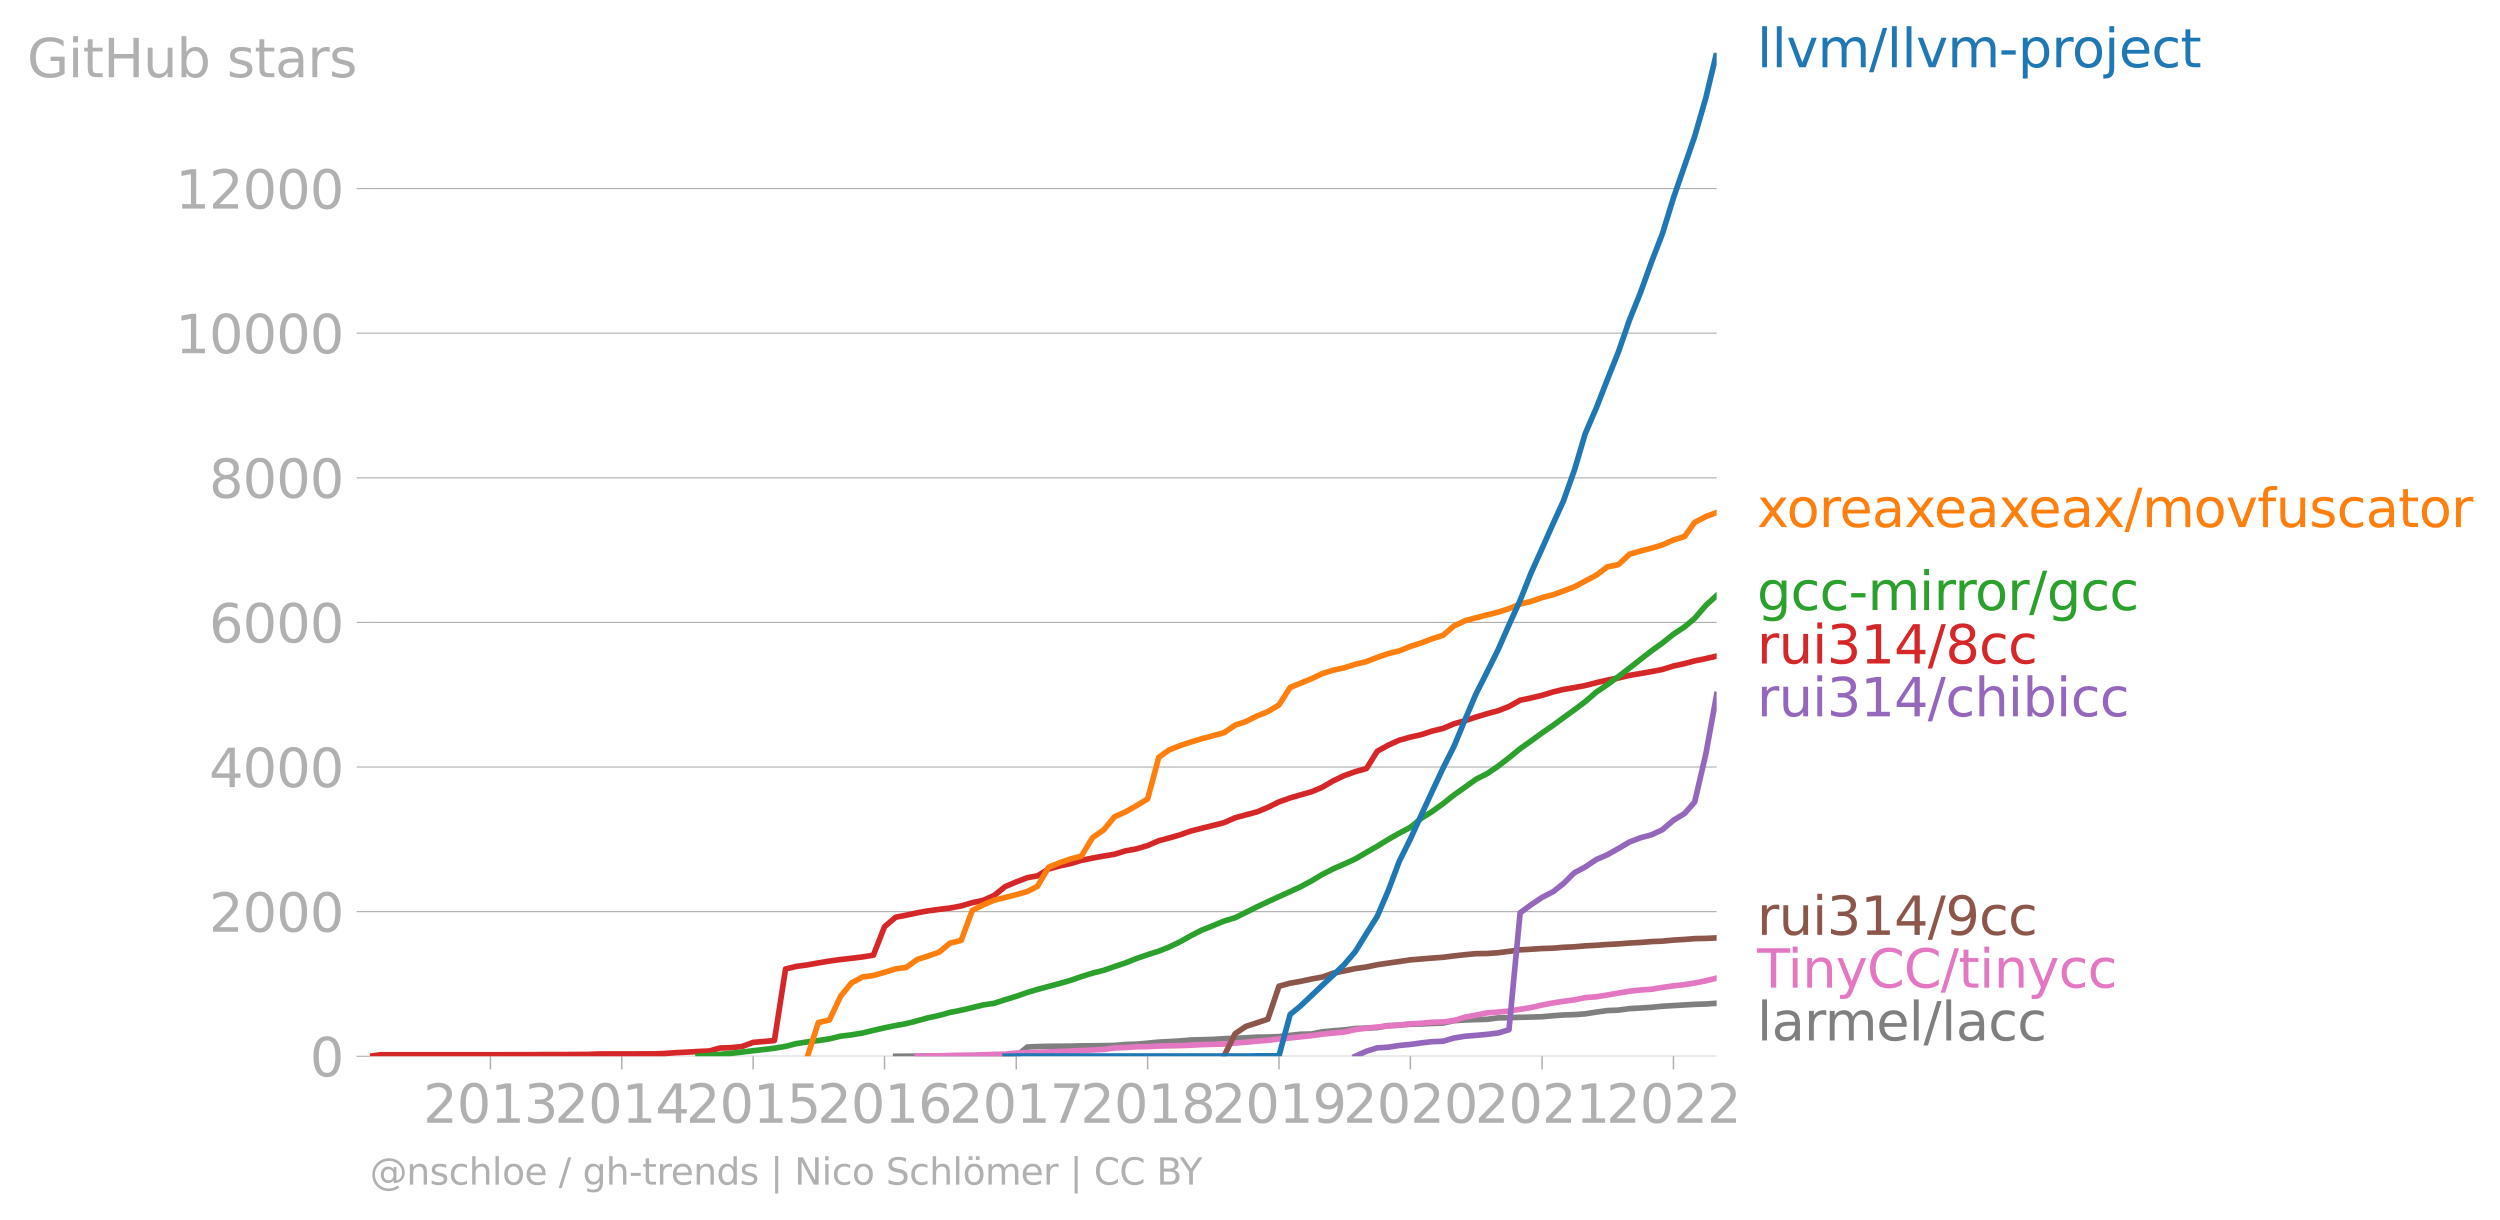 <?xml version="1.0" encoding="utf-8" standalone="no"?>
<!DOCTYPE svg PUBLIC "-//W3C//DTD SVG 1.1//EN"
  "http://www.w3.org/Graphics/SVG/1.1/DTD/svg11.dtd">
<svg xmlns:xlink="http://www.w3.org/1999/xlink" width="662.914pt" height="323.614pt" viewBox="0 0 662.914 323.614" xmlns="http://www.w3.org/2000/svg" version="1.1">
 <defs>
  <style type="text/css">*{stroke-linejoin: round; stroke-linecap: butt}</style>
 </defs>
 <g id="figure_1">
  <g id="patch_1">
   <path d="M 0 323.614 
L 662.914 323.614 
L 662.914 0 
L 0 0 
L 0 323.614 
z
" style="fill: none"/>
  </g>
  <g id="axes_1">
   <g id="patch_2">
    <path d="M 98.073 280.087 
L 455.193 280.087 
L 455.193 13.975 
L 98.073 13.975 
L 98.073 280.087 
z
" style="fill: none"/>
   </g>
   <g id="matplotlib.axis_1">
    <g id="xtick_1">
     <g id="line2d_1">
      <defs>
       <path id="m84d1a94ac9" d="M 0 0 
L 0 3.5 
" style="stroke: #b0b0b0; stroke-width: 0.4"/>
      </defs>
      <g>
       <use xlink:href="#m84d1a94ac9" x="130.044" y="280.087" style="fill: #b0b0b0; stroke: #b0b0b0; stroke-width: 0.4"/>
      </g>
     </g>
     <g id="text_1">
      <!-- 2013 -->
      <g style="fill: #b0b0b0" transform="translate(112.229 297.724)scale(0.14 -0.14)">
       <defs>
        <path id="DejaVuSans-32" d="M 1228 531 
L 3431 531 
L 3431 0 
L 469 0 
L 469 531 
Q 828 903 1448 1529 
Q 2069 2156 2228 2338 
Q 2531 2678 2651 2914 
Q 2772 3150 2772 3378 
Q 2772 3750 2511 3984 
Q 2250 4219 1831 4219 
Q 1534 4219 1204 4116 
Q 875 4013 500 3803 
L 500 4441 
Q 881 4594 1212 4672 
Q 1544 4750 1819 4750 
Q 2544 4750 2975 4387 
Q 3406 4025 3406 3419 
Q 3406 3131 3298 2873 
Q 3191 2616 2906 2266 
Q 2828 2175 2409 1742 
Q 1991 1309 1228 531 
z
" transform="scale(0.016)"/>
        <path id="DejaVuSans-30" d="M 2034 4250 
Q 1547 4250 1301 3770 
Q 1056 3291 1056 2328 
Q 1056 1369 1301 889 
Q 1547 409 2034 409 
Q 2525 409 2770 889 
Q 3016 1369 3016 2328 
Q 3016 3291 2770 3770 
Q 2525 4250 2034 4250 
z
M 2034 4750 
Q 2819 4750 3233 4129 
Q 3647 3509 3647 2328 
Q 3647 1150 3233 529 
Q 2819 -91 2034 -91 
Q 1250 -91 836 529 
Q 422 1150 422 2328 
Q 422 3509 836 4129 
Q 1250 4750 2034 4750 
z
" transform="scale(0.016)"/>
        <path id="DejaVuSans-31" d="M 794 531 
L 1825 531 
L 1825 4091 
L 703 3866 
L 703 4441 
L 1819 4666 
L 2450 4666 
L 2450 531 
L 3481 531 
L 3481 0 
L 794 0 
L 794 531 
z
" transform="scale(0.016)"/>
        <path id="DejaVuSans-33" d="M 2597 2516 
Q 3050 2419 3304 2112 
Q 3559 1806 3559 1356 
Q 3559 666 3084 287 
Q 2609 -91 1734 -91 
Q 1441 -91 1130 -33 
Q 819 25 488 141 
L 488 750 
Q 750 597 1062 519 
Q 1375 441 1716 441 
Q 2309 441 2620 675 
Q 2931 909 2931 1356 
Q 2931 1769 2642 2001 
Q 2353 2234 1838 2234 
L 1294 2234 
L 1294 2753 
L 1863 2753 
Q 2328 2753 2575 2939 
Q 2822 3125 2822 3475 
Q 2822 3834 2567 4026 
Q 2313 4219 1838 4219 
Q 1578 4219 1281 4162 
Q 984 4106 628 3988 
L 628 4550 
Q 988 4650 1302 4700 
Q 1616 4750 1894 4750 
Q 2613 4750 3031 4423 
Q 3450 4097 3450 3541 
Q 3450 3153 3228 2886 
Q 3006 2619 2597 2516 
z
" transform="scale(0.016)"/>
       </defs>
       <use xlink:href="#DejaVuSans-32"/>
       <use xlink:href="#DejaVuSans-30" x="63.623"/>
       <use xlink:href="#DejaVuSans-31" x="127.246"/>
       <use xlink:href="#DejaVuSans-33" x="190.869"/>
      </g>
     </g>
    </g>
    <g id="xtick_2">
     <g id="line2d_2">
      <g>
       <use xlink:href="#m84d1a94ac9" x="164.878" y="280.087" style="fill: #b0b0b0; stroke: #b0b0b0; stroke-width: 0.4"/>
      </g>
     </g>
     <g id="text_2">
      <!-- 2014 -->
      <g style="fill: #b0b0b0" transform="translate(147.063 297.724)scale(0.14 -0.14)">
       <defs>
        <path id="DejaVuSans-34" d="M 2419 4116 
L 825 1625 
L 2419 1625 
L 2419 4116 
z
M 2253 4666 
L 3047 4666 
L 3047 1625 
L 3713 1625 
L 3713 1100 
L 3047 1100 
L 3047 0 
L 2419 0 
L 2419 1100 
L 313 1100 
L 313 1709 
L 2253 4666 
z
" transform="scale(0.016)"/>
       </defs>
       <use xlink:href="#DejaVuSans-32"/>
       <use xlink:href="#DejaVuSans-30" x="63.623"/>
       <use xlink:href="#DejaVuSans-31" x="127.246"/>
       <use xlink:href="#DejaVuSans-34" x="190.869"/>
      </g>
     </g>
    </g>
    <g id="xtick_3">
     <g id="line2d_3">
      <g>
       <use xlink:href="#m84d1a94ac9" x="199.712" y="280.087" style="fill: #b0b0b0; stroke: #b0b0b0; stroke-width: 0.4"/>
      </g>
     </g>
     <g id="text_3">
      <!-- 2015 -->
      <g style="fill: #b0b0b0" transform="translate(181.897 297.724)scale(0.14 -0.14)">
       <defs>
        <path id="DejaVuSans-35" d="M 691 4666 
L 3169 4666 
L 3169 4134 
L 1269 4134 
L 1269 2991 
Q 1406 3038 1543 3061 
Q 1681 3084 1819 3084 
Q 2600 3084 3056 2656 
Q 3513 2228 3513 1497 
Q 3513 744 3044 326 
Q 2575 -91 1722 -91 
Q 1428 -91 1123 -41 
Q 819 9 494 109 
L 494 744 
Q 775 591 1075 516 
Q 1375 441 1709 441 
Q 2250 441 2565 725 
Q 2881 1009 2881 1497 
Q 2881 1984 2565 2268 
Q 2250 2553 1709 2553 
Q 1456 2553 1204 2497 
Q 953 2441 691 2322 
L 691 4666 
z
" transform="scale(0.016)"/>
       </defs>
       <use xlink:href="#DejaVuSans-32"/>
       <use xlink:href="#DejaVuSans-30" x="63.623"/>
       <use xlink:href="#DejaVuSans-31" x="127.246"/>
       <use xlink:href="#DejaVuSans-35" x="190.869"/>
      </g>
     </g>
    </g>
    <g id="xtick_4">
     <g id="line2d_4">
      <g>
       <use xlink:href="#m84d1a94ac9" x="234.546" y="280.087" style="fill: #b0b0b0; stroke: #b0b0b0; stroke-width: 0.4"/>
      </g>
     </g>
     <g id="text_4">
      <!-- 2016 -->
      <g style="fill: #b0b0b0" transform="translate(216.731 297.724)scale(0.14 -0.14)">
       <defs>
        <path id="DejaVuSans-36" d="M 2113 2584 
Q 1688 2584 1439 2293 
Q 1191 2003 1191 1497 
Q 1191 994 1439 701 
Q 1688 409 2113 409 
Q 2538 409 2786 701 
Q 3034 994 3034 1497 
Q 3034 2003 2786 2293 
Q 2538 2584 2113 2584 
z
M 3366 4563 
L 3366 3988 
Q 3128 4100 2886 4159 
Q 2644 4219 2406 4219 
Q 1781 4219 1451 3797 
Q 1122 3375 1075 2522 
Q 1259 2794 1537 2939 
Q 1816 3084 2150 3084 
Q 2853 3084 3261 2657 
Q 3669 2231 3669 1497 
Q 3669 778 3244 343 
Q 2819 -91 2113 -91 
Q 1303 -91 875 529 
Q 447 1150 447 2328 
Q 447 3434 972 4092 
Q 1497 4750 2381 4750 
Q 2619 4750 2861 4703 
Q 3103 4656 3366 4563 
z
" transform="scale(0.016)"/>
       </defs>
       <use xlink:href="#DejaVuSans-32"/>
       <use xlink:href="#DejaVuSans-30" x="63.623"/>
       <use xlink:href="#DejaVuSans-31" x="127.246"/>
       <use xlink:href="#DejaVuSans-36" x="190.869"/>
      </g>
     </g>
    </g>
    <g id="xtick_5">
     <g id="line2d_5">
      <g>
       <use xlink:href="#m84d1a94ac9" x="269.475" y="280.087" style="fill: #b0b0b0; stroke: #b0b0b0; stroke-width: 0.4"/>
      </g>
     </g>
     <g id="text_5">
      <!-- 2017 -->
      <g style="fill: #b0b0b0" transform="translate(251.66 297.724)scale(0.14 -0.14)">
       <defs>
        <path id="DejaVuSans-37" d="M 525 4666 
L 3525 4666 
L 3525 4397 
L 1831 0 
L 1172 0 
L 2766 4134 
L 525 4134 
L 525 4666 
z
" transform="scale(0.016)"/>
       </defs>
       <use xlink:href="#DejaVuSans-32"/>
       <use xlink:href="#DejaVuSans-30" x="63.623"/>
       <use xlink:href="#DejaVuSans-31" x="127.246"/>
       <use xlink:href="#DejaVuSans-37" x="190.869"/>
      </g>
     </g>
    </g>
    <g id="xtick_6">
     <g id="line2d_6">
      <g>
       <use xlink:href="#m84d1a94ac9" x="304.309" y="280.087" style="fill: #b0b0b0; stroke: #b0b0b0; stroke-width: 0.4"/>
      </g>
     </g>
     <g id="text_6">
      <!-- 2018 -->
      <g style="fill: #b0b0b0" transform="translate(286.494 297.724)scale(0.14 -0.14)">
       <defs>
        <path id="DejaVuSans-38" d="M 2034 2216 
Q 1584 2216 1326 1975 
Q 1069 1734 1069 1313 
Q 1069 891 1326 650 
Q 1584 409 2034 409 
Q 2484 409 2743 651 
Q 3003 894 3003 1313 
Q 3003 1734 2745 1975 
Q 2488 2216 2034 2216 
z
M 1403 2484 
Q 997 2584 770 2862 
Q 544 3141 544 3541 
Q 544 4100 942 4425 
Q 1341 4750 2034 4750 
Q 2731 4750 3128 4425 
Q 3525 4100 3525 3541 
Q 3525 3141 3298 2862 
Q 3072 2584 2669 2484 
Q 3125 2378 3379 2068 
Q 3634 1759 3634 1313 
Q 3634 634 3220 271 
Q 2806 -91 2034 -91 
Q 1263 -91 848 271 
Q 434 634 434 1313 
Q 434 1759 690 2068 
Q 947 2378 1403 2484 
z
M 1172 3481 
Q 1172 3119 1398 2916 
Q 1625 2713 2034 2713 
Q 2441 2713 2670 2916 
Q 2900 3119 2900 3481 
Q 2900 3844 2670 4047 
Q 2441 4250 2034 4250 
Q 1625 4250 1398 4047 
Q 1172 3844 1172 3481 
z
" transform="scale(0.016)"/>
       </defs>
       <use xlink:href="#DejaVuSans-32"/>
       <use xlink:href="#DejaVuSans-30" x="63.623"/>
       <use xlink:href="#DejaVuSans-31" x="127.246"/>
       <use xlink:href="#DejaVuSans-38" x="190.869"/>
      </g>
     </g>
    </g>
    <g id="xtick_7">
     <g id="line2d_7">
      <g>
       <use xlink:href="#m84d1a94ac9" x="339.143" y="280.087" style="fill: #b0b0b0; stroke: #b0b0b0; stroke-width: 0.4"/>
      </g>
     </g>
     <g id="text_7">
      <!-- 2019 -->
      <g style="fill: #b0b0b0" transform="translate(321.328 297.724)scale(0.14 -0.14)">
       <defs>
        <path id="DejaVuSans-39" d="M 703 97 
L 703 672 
Q 941 559 1184 500 
Q 1428 441 1663 441 
Q 2288 441 2617 861 
Q 2947 1281 2994 2138 
Q 2813 1869 2534 1725 
Q 2256 1581 1919 1581 
Q 1219 1581 811 2004 
Q 403 2428 403 3163 
Q 403 3881 828 4315 
Q 1253 4750 1959 4750 
Q 2769 4750 3195 4129 
Q 3622 3509 3622 2328 
Q 3622 1225 3098 567 
Q 2575 -91 1691 -91 
Q 1453 -91 1209 -44 
Q 966 3 703 97 
z
M 1959 2075 
Q 2384 2075 2632 2365 
Q 2881 2656 2881 3163 
Q 2881 3666 2632 3958 
Q 2384 4250 1959 4250 
Q 1534 4250 1286 3958 
Q 1038 3666 1038 3163 
Q 1038 2656 1286 2365 
Q 1534 2075 1959 2075 
z
" transform="scale(0.016)"/>
       </defs>
       <use xlink:href="#DejaVuSans-32"/>
       <use xlink:href="#DejaVuSans-30" x="63.623"/>
       <use xlink:href="#DejaVuSans-31" x="127.246"/>
       <use xlink:href="#DejaVuSans-39" x="190.869"/>
      </g>
     </g>
    </g>
    <g id="xtick_8">
     <g id="line2d_8">
      <g>
       <use xlink:href="#m84d1a94ac9" x="373.977" y="280.087" style="fill: #b0b0b0; stroke: #b0b0b0; stroke-width: 0.4"/>
      </g>
     </g>
     <g id="text_8">
      <!-- 2020 -->
      <g style="fill: #b0b0b0" transform="translate(356.162 297.724)scale(0.14 -0.14)">
       <use xlink:href="#DejaVuSans-32"/>
       <use xlink:href="#DejaVuSans-30" x="63.623"/>
       <use xlink:href="#DejaVuSans-32" x="127.246"/>
       <use xlink:href="#DejaVuSans-30" x="190.869"/>
      </g>
     </g>
    </g>
    <g id="xtick_9">
     <g id="line2d_9">
      <g>
       <use xlink:href="#m84d1a94ac9" x="408.907" y="280.087" style="fill: #b0b0b0; stroke: #b0b0b0; stroke-width: 0.4"/>
      </g>
     </g>
     <g id="text_9">
      <!-- 2021 -->
      <g style="fill: #b0b0b0" transform="translate(391.092 297.724)scale(0.14 -0.14)">
       <use xlink:href="#DejaVuSans-32"/>
       <use xlink:href="#DejaVuSans-30" x="63.623"/>
       <use xlink:href="#DejaVuSans-32" x="127.246"/>
       <use xlink:href="#DejaVuSans-31" x="190.869"/>
      </g>
     </g>
    </g>
    <g id="xtick_10">
     <g id="line2d_10">
      <g>
       <use xlink:href="#m84d1a94ac9" x="443.741" y="280.087" style="fill: #b0b0b0; stroke: #b0b0b0; stroke-width: 0.4"/>
      </g>
     </g>
     <g id="text_10">
      <!-- 2022 -->
      <g style="fill: #b0b0b0" transform="translate(425.926 297.724)scale(0.14 -0.14)">
       <use xlink:href="#DejaVuSans-32"/>
       <use xlink:href="#DejaVuSans-30" x="63.623"/>
       <use xlink:href="#DejaVuSans-32" x="127.246"/>
       <use xlink:href="#DejaVuSans-32" x="190.869"/>
      </g>
     </g>
    </g>
   </g>
   <g id="matplotlib.axis_2">
    <g id="ytick_1">
     <g id="line2d_11">
      <path d="M 98.073 280.087 
L 455.193 280.087 
" clip-path="url(#p133d49c4cf)" style="fill: none; stroke: #b0b0b0; stroke-width: 0.3; stroke-linecap: square"/>
     </g>
     <g id="line2d_12">
      <defs>
       <path id="m789a8e8d31" d="M 0 0 
L -3.5 0 
" style="stroke: #b0b0b0; stroke-width: 0.3"/>
      </defs>
      <g>
       <use xlink:href="#m789a8e8d31" x="98.073" y="280.087" style="fill: #b0b0b0; stroke: #b0b0b0; stroke-width: 0.3"/>
      </g>
     </g>
     <g id="text_11">
      <!-- 0 -->
      <g style="fill: #b0b0b0" transform="translate(82.166 285.406)scale(0.14 -0.14)">
       <use xlink:href="#DejaVuSans-30"/>
      </g>
     </g>
    </g>
    <g id="ytick_2">
     <g id="line2d_13">
      <path d="M 98.073 241.739 
L 455.193 241.739 
" clip-path="url(#p133d49c4cf)" style="fill: none; stroke: #b0b0b0; stroke-width: 0.3; stroke-linecap: square"/>
     </g>
     <g id="line2d_14">
      <g>
       <use xlink:href="#m789a8e8d31" x="98.073" y="241.739" style="fill: #b0b0b0; stroke: #b0b0b0; stroke-width: 0.3"/>
      </g>
     </g>
     <g id="text_12">
      <!-- 2000 -->
      <g style="fill: #b0b0b0" transform="translate(55.443 247.058)scale(0.14 -0.14)">
       <use xlink:href="#DejaVuSans-32"/>
       <use xlink:href="#DejaVuSans-30" x="63.623"/>
       <use xlink:href="#DejaVuSans-30" x="127.246"/>
       <use xlink:href="#DejaVuSans-30" x="190.869"/>
      </g>
     </g>
    </g>
    <g id="ytick_3">
     <g id="line2d_15">
      <path d="M 98.073 203.392 
L 455.193 203.392 
" clip-path="url(#p133d49c4cf)" style="fill: none; stroke: #b0b0b0; stroke-width: 0.3; stroke-linecap: square"/>
     </g>
     <g id="line2d_16">
      <g>
       <use xlink:href="#m789a8e8d31" x="98.073" y="203.392" style="fill: #b0b0b0; stroke: #b0b0b0; stroke-width: 0.3"/>
      </g>
     </g>
     <g id="text_13">
      <!-- 4000 -->
      <g style="fill: #b0b0b0" transform="translate(55.443 208.711)scale(0.14 -0.14)">
       <use xlink:href="#DejaVuSans-34"/>
       <use xlink:href="#DejaVuSans-30" x="63.623"/>
       <use xlink:href="#DejaVuSans-30" x="127.246"/>
       <use xlink:href="#DejaVuSans-30" x="190.869"/>
      </g>
     </g>
    </g>
    <g id="ytick_4">
     <g id="line2d_17">
      <path d="M 98.073 165.044 
L 455.193 165.044 
" clip-path="url(#p133d49c4cf)" style="fill: none; stroke: #b0b0b0; stroke-width: 0.3; stroke-linecap: square"/>
     </g>
     <g id="line2d_18">
      <g>
       <use xlink:href="#m789a8e8d31" x="98.073" y="165.044" style="fill: #b0b0b0; stroke: #b0b0b0; stroke-width: 0.3"/>
      </g>
     </g>
     <g id="text_14">
      <!-- 6000 -->
      <g style="fill: #b0b0b0" transform="translate(55.443 170.363)scale(0.14 -0.14)">
       <use xlink:href="#DejaVuSans-36"/>
       <use xlink:href="#DejaVuSans-30" x="63.623"/>
       <use xlink:href="#DejaVuSans-30" x="127.246"/>
       <use xlink:href="#DejaVuSans-30" x="190.869"/>
      </g>
     </g>
    </g>
    <g id="ytick_5">
     <g id="line2d_19">
      <path d="M 98.073 126.697 
L 455.193 126.697 
" clip-path="url(#p133d49c4cf)" style="fill: none; stroke: #b0b0b0; stroke-width: 0.3; stroke-linecap: square"/>
     </g>
     <g id="line2d_20">
      <g>
       <use xlink:href="#m789a8e8d31" x="98.073" y="126.697" style="fill: #b0b0b0; stroke: #b0b0b0; stroke-width: 0.3"/>
      </g>
     </g>
     <g id="text_15">
      <!-- 8000 -->
      <g style="fill: #b0b0b0" transform="translate(55.443 132.016)scale(0.14 -0.14)">
       <use xlink:href="#DejaVuSans-38"/>
       <use xlink:href="#DejaVuSans-30" x="63.623"/>
       <use xlink:href="#DejaVuSans-30" x="127.246"/>
       <use xlink:href="#DejaVuSans-30" x="190.869"/>
      </g>
     </g>
    </g>
    <g id="ytick_6">
     <g id="line2d_21">
      <path d="M 98.073 88.35 
L 455.193 88.35 
" clip-path="url(#p133d49c4cf)" style="fill: none; stroke: #b0b0b0; stroke-width: 0.3; stroke-linecap: square"/>
     </g>
     <g id="line2d_22">
      <g>
       <use xlink:href="#m789a8e8d31" x="98.073" y="88.35" style="fill: #b0b0b0; stroke: #b0b0b0; stroke-width: 0.3"/>
      </g>
     </g>
     <g id="text_16">
      <!-- 10000 -->
      <g style="fill: #b0b0b0" transform="translate(46.536 93.668)scale(0.14 -0.14)">
       <use xlink:href="#DejaVuSans-31"/>
       <use xlink:href="#DejaVuSans-30" x="63.623"/>
       <use xlink:href="#DejaVuSans-30" x="127.246"/>
       <use xlink:href="#DejaVuSans-30" x="190.869"/>
       <use xlink:href="#DejaVuSans-30" x="254.492"/>
      </g>
     </g>
    </g>
    <g id="ytick_7">
     <g id="line2d_23">
      <path d="M 98.073 50.002 
L 455.193 50.002 
" clip-path="url(#p133d49c4cf)" style="fill: none; stroke: #b0b0b0; stroke-width: 0.3; stroke-linecap: square"/>
     </g>
     <g id="line2d_24">
      <g>
       <use xlink:href="#m789a8e8d31" x="98.073" y="50.002" style="fill: #b0b0b0; stroke: #b0b0b0; stroke-width: 0.3"/>
      </g>
     </g>
     <g id="text_17">
      <!-- 12000 -->
      <g style="fill: #b0b0b0" transform="translate(46.536 55.321)scale(0.14 -0.14)">
       <use xlink:href="#DejaVuSans-31"/>
       <use xlink:href="#DejaVuSans-32" x="63.623"/>
       <use xlink:href="#DejaVuSans-30" x="127.246"/>
       <use xlink:href="#DejaVuSans-30" x="190.869"/>
       <use xlink:href="#DejaVuSans-30" x="254.492"/>
      </g>
     </g>
    </g>
    <g id="text_18">
     <!-- GitHub stars -->
     <g style="fill: #b0b0b0" transform="translate(7.2 20.479)scale(0.14 -0.14)">
      <defs>
       <path id="DejaVuSans-47" d="M 3809 666 
L 3809 1919 
L 2778 1919 
L 2778 2438 
L 4434 2438 
L 4434 434 
Q 4069 175 3628 42 
Q 3188 -91 2688 -91 
Q 1594 -91 976 548 
Q 359 1188 359 2328 
Q 359 3472 976 4111 
Q 1594 4750 2688 4750 
Q 3144 4750 3555 4637 
Q 3966 4525 4313 4306 
L 4313 3634 
Q 3963 3931 3569 4081 
Q 3175 4231 2741 4231 
Q 1884 4231 1454 3753 
Q 1025 3275 1025 2328 
Q 1025 1384 1454 906 
Q 1884 428 2741 428 
Q 3075 428 3337 486 
Q 3600 544 3809 666 
z
" transform="scale(0.016)"/>
       <path id="DejaVuSans-69" d="M 603 3500 
L 1178 3500 
L 1178 0 
L 603 0 
L 603 3500 
z
M 603 4863 
L 1178 4863 
L 1178 4134 
L 603 4134 
L 603 4863 
z
" transform="scale(0.016)"/>
       <path id="DejaVuSans-74" d="M 1172 4494 
L 1172 3500 
L 2356 3500 
L 2356 3053 
L 1172 3053 
L 1172 1153 
Q 1172 725 1289 603 
Q 1406 481 1766 481 
L 2356 481 
L 2356 0 
L 1766 0 
Q 1100 0 847 248 
Q 594 497 594 1153 
L 594 3053 
L 172 3053 
L 172 3500 
L 594 3500 
L 594 4494 
L 1172 4494 
z
" transform="scale(0.016)"/>
       <path id="DejaVuSans-48" d="M 628 4666 
L 1259 4666 
L 1259 2753 
L 3553 2753 
L 3553 4666 
L 4184 4666 
L 4184 0 
L 3553 0 
L 3553 2222 
L 1259 2222 
L 1259 0 
L 628 0 
L 628 4666 
z
" transform="scale(0.016)"/>
       <path id="DejaVuSans-75" d="M 544 1381 
L 544 3500 
L 1119 3500 
L 1119 1403 
Q 1119 906 1312 657 
Q 1506 409 1894 409 
Q 2359 409 2629 706 
Q 2900 1003 2900 1516 
L 2900 3500 
L 3475 3500 
L 3475 0 
L 2900 0 
L 2900 538 
Q 2691 219 2414 64 
Q 2138 -91 1772 -91 
Q 1169 -91 856 284 
Q 544 659 544 1381 
z
M 1991 3584 
L 1991 3584 
z
" transform="scale(0.016)"/>
       <path id="DejaVuSans-62" d="M 3116 1747 
Q 3116 2381 2855 2742 
Q 2594 3103 2138 3103 
Q 1681 3103 1420 2742 
Q 1159 2381 1159 1747 
Q 1159 1113 1420 752 
Q 1681 391 2138 391 
Q 2594 391 2855 752 
Q 3116 1113 3116 1747 
z
M 1159 2969 
Q 1341 3281 1617 3432 
Q 1894 3584 2278 3584 
Q 2916 3584 3314 3078 
Q 3713 2572 3713 1747 
Q 3713 922 3314 415 
Q 2916 -91 2278 -91 
Q 1894 -91 1617 61 
Q 1341 213 1159 525 
L 1159 0 
L 581 0 
L 581 4863 
L 1159 4863 
L 1159 2969 
z
" transform="scale(0.016)"/>
       <path id="DejaVuSans-20" transform="scale(0.016)"/>
       <path id="DejaVuSans-73" d="M 2834 3397 
L 2834 2853 
Q 2591 2978 2328 3040 
Q 2066 3103 1784 3103 
Q 1356 3103 1142 2972 
Q 928 2841 928 2578 
Q 928 2378 1081 2264 
Q 1234 2150 1697 2047 
L 1894 2003 
Q 2506 1872 2764 1633 
Q 3022 1394 3022 966 
Q 3022 478 2636 193 
Q 2250 -91 1575 -91 
Q 1294 -91 989 -36 
Q 684 19 347 128 
L 347 722 
Q 666 556 975 473 
Q 1284 391 1588 391 
Q 1994 391 2212 530 
Q 2431 669 2431 922 
Q 2431 1156 2273 1281 
Q 2116 1406 1581 1522 
L 1381 1569 
Q 847 1681 609 1914 
Q 372 2147 372 2553 
Q 372 3047 722 3315 
Q 1072 3584 1716 3584 
Q 2034 3584 2315 3537 
Q 2597 3491 2834 3397 
z
" transform="scale(0.016)"/>
       <path id="DejaVuSans-61" d="M 2194 1759 
Q 1497 1759 1228 1600 
Q 959 1441 959 1056 
Q 959 750 1161 570 
Q 1363 391 1709 391 
Q 2188 391 2477 730 
Q 2766 1069 2766 1631 
L 2766 1759 
L 2194 1759 
z
M 3341 1997 
L 3341 0 
L 2766 0 
L 2766 531 
Q 2569 213 2275 61 
Q 1981 -91 1556 -91 
Q 1019 -91 701 211 
Q 384 513 384 1019 
Q 384 1609 779 1909 
Q 1175 2209 1959 2209 
L 2766 2209 
L 2766 2266 
Q 2766 2663 2505 2880 
Q 2244 3097 1772 3097 
Q 1472 3097 1187 3025 
Q 903 2953 641 2809 
L 641 3341 
Q 956 3463 1253 3523 
Q 1550 3584 1831 3584 
Q 2591 3584 2966 3190 
Q 3341 2797 3341 1997 
z
" transform="scale(0.016)"/>
       <path id="DejaVuSans-72" d="M 2631 2963 
Q 2534 3019 2420 3045 
Q 2306 3072 2169 3072 
Q 1681 3072 1420 2755 
Q 1159 2438 1159 1844 
L 1159 0 
L 581 0 
L 581 3500 
L 1159 3500 
L 1159 2956 
Q 1341 3275 1631 3429 
Q 1922 3584 2338 3584 
Q 2397 3584 2469 3576 
Q 2541 3569 2628 3553 
L 2631 2963 
z
" transform="scale(0.016)"/>
      </defs>
      <use xlink:href="#DejaVuSans-47"/>
      <use xlink:href="#DejaVuSans-69" x="77.49"/>
      <use xlink:href="#DejaVuSans-74" x="105.273"/>
      <use xlink:href="#DejaVuSans-48" x="144.482"/>
      <use xlink:href="#DejaVuSans-75" x="219.678"/>
      <use xlink:href="#DejaVuSans-62" x="283.057"/>
      <use xlink:href="#DejaVuSans-20" x="346.533"/>
      <use xlink:href="#DejaVuSans-73" x="378.32"/>
      <use xlink:href="#DejaVuSans-74" x="430.42"/>
      <use xlink:href="#DejaVuSans-61" x="469.629"/>
      <use xlink:href="#DejaVuSans-72" x="530.908"/>
      <use xlink:href="#DejaVuSans-73" x="572.021"/>
     </g>
    </g>
   </g>
   <g id="line2d_25">
    <path d="M 237.505 280.087 
L 240.272 280.068 
L 243.231 280.048 
L 246.094 280.048 
L 249.052 280.048 
L 251.915 280.029 
L 254.874 280.029 
L 257.832 280.029 
L 260.695 280.029 
L 263.654 280.029 
L 266.517 280.029 
L 269.475 280.029 
L 272.434 277.632 
L 275.106 277.517 
L 278.065 277.441 
L 280.928 277.422 
L 283.886 277.402 
L 286.749 277.326 
L 289.708 277.306 
L 292.666 277.268 
L 295.529 277.211 
L 298.488 276.961 
L 301.351 276.866 
L 304.309 276.616 
L 307.268 276.329 
L 309.94 276.194 
L 312.899 276.022 
L 315.762 275.773 
L 318.72 275.696 
L 321.583 275.619 
L 324.542 275.427 
L 327.5 275.312 
L 330.363 275.197 
L 333.322 275.006 
L 336.185 274.986 
L 339.143 274.871 
L 342.102 274.545 
L 344.774 274.239 
L 347.733 274.181 
L 350.596 273.606 
L 353.554 273.318 
L 356.417 273.107 
L 359.376 272.724 
L 362.334 272.609 
L 365.197 272.494 
L 368.156 271.938 
L 371.019 271.861 
L 373.977 271.593 
L 376.936 271.535 
L 379.704 271.382 
L 382.662 271.286 
L 385.525 270.653 
L 388.484 270.461 
L 391.347 270.366 
L 394.305 270.289 
L 397.264 269.905 
L 400.127 269.848 
L 403.085 269.752 
L 405.948 269.695 
L 408.907 269.599 
L 411.865 269.33 
L 414.538 269.138 
L 417.496 269.043 
L 420.359 268.832 
L 423.318 268.372 
L 426.181 267.969 
L 429.139 267.854 
L 432.098 267.451 
L 434.961 267.298 
L 437.919 267.106 
L 440.782 266.818 
L 443.741 266.646 
L 446.699 266.473 
L 449.372 266.32 
L 452.33 266.224 
L 455.193 266.032 
" clip-path="url(#p133d49c4cf)" style="fill: none; stroke: #7f7f7f; stroke-width: 1.5; stroke-linecap: square"/>
   </g>
   <g id="line2d_26">
    <path d="M 243.231 280.087 
L 246.094 279.991 
L 249.052 279.952 
L 251.915 279.876 
L 254.874 279.818 
L 257.832 279.78 
L 260.695 279.684 
L 263.654 279.588 
L 266.517 279.55 
L 269.475 279.224 
L 272.434 279.147 
L 275.106 279.09 
L 278.065 278.936 
L 280.928 278.802 
L 283.886 278.706 
L 286.749 278.572 
L 289.708 278.419 
L 292.666 278.284 
L 295.529 277.882 
L 298.488 277.767 
L 301.351 277.575 
L 304.309 277.537 
L 307.268 277.383 
L 309.94 277.306 
L 312.899 277.268 
L 315.762 277.153 
L 318.72 277 
L 321.583 276.923 
L 324.542 276.846 
L 327.5 276.578 
L 330.363 276.367 
L 333.322 276.079 
L 336.185 275.849 
L 339.143 275.504 
L 342.102 275.217 
L 344.774 274.948 
L 347.733 274.641 
L 350.596 274.22 
L 353.554 273.932 
L 356.417 273.683 
L 359.376 273.012 
L 362.334 272.647 
L 365.197 272.321 
L 368.156 272.053 
L 371.019 271.823 
L 373.977 271.497 
L 376.936 271.324 
L 379.704 271.075 
L 382.662 270.979 
L 385.525 270.615 
L 388.484 269.714 
L 391.347 269.177 
L 394.305 268.582 
L 397.264 268.372 
L 400.127 268.084 
L 403.085 267.624 
L 405.948 267.183 
L 408.907 266.493 
L 411.865 265.936 
L 414.538 265.515 
L 417.496 265.131 
L 420.359 264.537 
L 423.318 264.307 
L 426.181 263.847 
L 429.139 263.329 
L 432.098 262.83 
L 434.961 262.524 
L 437.919 262.313 
L 440.782 261.833 
L 443.741 261.411 
L 446.699 261.086 
L 449.372 260.664 
L 452.33 260.069 
L 455.193 259.36 
" clip-path="url(#p133d49c4cf)" style="fill: none; stroke: #e377c2; stroke-width: 1.5; stroke-linecap: square"/>
   </g>
   <g id="line2d_27">
    <path d="M 324.542 280.087 
L 327.5 274.104 
L 330.363 272.168 
L 333.322 271.209 
L 336.185 270.251 
L 339.143 261.507 
L 342.102 260.702 
L 344.774 260.242 
L 347.733 259.609 
L 350.596 259.091 
L 353.554 258.037 
L 356.417 257.462 
L 359.376 256.829 
L 362.334 256.407 
L 365.197 255.813 
L 368.156 255.372 
L 371.019 254.969 
L 373.977 254.528 
L 376.936 254.279 
L 379.704 254.049 
L 382.662 253.838 
L 385.525 253.474 
L 388.484 253.148 
L 391.347 252.879 
L 394.305 252.841 
L 397.264 252.63 
L 400.127 252.266 
L 403.085 251.863 
L 405.948 251.71 
L 408.907 251.518 
L 411.865 251.422 
L 414.538 251.192 
L 417.496 251.058 
L 420.359 250.808 
L 423.318 250.655 
L 426.181 250.444 
L 429.139 250.291 
L 432.098 250.061 
L 434.961 249.907 
L 437.919 249.677 
L 440.782 249.562 
L 443.741 249.275 
L 446.699 249.102 
L 449.372 248.891 
L 452.33 248.834 
L 455.193 248.699 
" clip-path="url(#p133d49c4cf)" style="fill: none; stroke: #8c564b; stroke-width: 1.5; stroke-linecap: square"/>
   </g>
   <g id="text_19">
    <!-- llvm/llvm-project -->
    <g style="fill: #1f77b4" transform="translate(465.907 17.838)scale(0.14 -0.14)">
     <defs>
      <path id="DejaVuSans-6c" d="M 603 4863 
L 1178 4863 
L 1178 0 
L 603 0 
L 603 4863 
z
" transform="scale(0.016)"/>
      <path id="DejaVuSans-76" d="M 191 3500 
L 800 3500 
L 1894 563 
L 2988 3500 
L 3597 3500 
L 2284 0 
L 1503 0 
L 191 3500 
z
" transform="scale(0.016)"/>
      <path id="DejaVuSans-6d" d="M 3328 2828 
Q 3544 3216 3844 3400 
Q 4144 3584 4550 3584 
Q 5097 3584 5394 3201 
Q 5691 2819 5691 2113 
L 5691 0 
L 5113 0 
L 5113 2094 
Q 5113 2597 4934 2840 
Q 4756 3084 4391 3084 
Q 3944 3084 3684 2787 
Q 3425 2491 3425 1978 
L 3425 0 
L 2847 0 
L 2847 2094 
Q 2847 2600 2669 2842 
Q 2491 3084 2119 3084 
Q 1678 3084 1418 2786 
Q 1159 2488 1159 1978 
L 1159 0 
L 581 0 
L 581 3500 
L 1159 3500 
L 1159 2956 
Q 1356 3278 1631 3431 
Q 1906 3584 2284 3584 
Q 2666 3584 2933 3390 
Q 3200 3197 3328 2828 
z
" transform="scale(0.016)"/>
      <path id="DejaVuSans-2f" d="M 1625 4666 
L 2156 4666 
L 531 -594 
L 0 -594 
L 1625 4666 
z
" transform="scale(0.016)"/>
      <path id="DejaVuSans-2d" d="M 313 2009 
L 1997 2009 
L 1997 1497 
L 313 1497 
L 313 2009 
z
" transform="scale(0.016)"/>
      <path id="DejaVuSans-70" d="M 1159 525 
L 1159 -1331 
L 581 -1331 
L 581 3500 
L 1159 3500 
L 1159 2969 
Q 1341 3281 1617 3432 
Q 1894 3584 2278 3584 
Q 2916 3584 3314 3078 
Q 3713 2572 3713 1747 
Q 3713 922 3314 415 
Q 2916 -91 2278 -91 
Q 1894 -91 1617 61 
Q 1341 213 1159 525 
z
M 3116 1747 
Q 3116 2381 2855 2742 
Q 2594 3103 2138 3103 
Q 1681 3103 1420 2742 
Q 1159 2381 1159 1747 
Q 1159 1113 1420 752 
Q 1681 391 2138 391 
Q 2594 391 2855 752 
Q 3116 1113 3116 1747 
z
" transform="scale(0.016)"/>
      <path id="DejaVuSans-6f" d="M 1959 3097 
Q 1497 3097 1228 2736 
Q 959 2375 959 1747 
Q 959 1119 1226 758 
Q 1494 397 1959 397 
Q 2419 397 2687 759 
Q 2956 1122 2956 1747 
Q 2956 2369 2687 2733 
Q 2419 3097 1959 3097 
z
M 1959 3584 
Q 2709 3584 3137 3096 
Q 3566 2609 3566 1747 
Q 3566 888 3137 398 
Q 2709 -91 1959 -91 
Q 1206 -91 779 398 
Q 353 888 353 1747 
Q 353 2609 779 3096 
Q 1206 3584 1959 3584 
z
" transform="scale(0.016)"/>
      <path id="DejaVuSans-6a" d="M 603 3500 
L 1178 3500 
L 1178 -63 
Q 1178 -731 923 -1031 
Q 669 -1331 103 -1331 
L -116 -1331 
L -116 -844 
L 38 -844 
Q 366 -844 484 -692 
Q 603 -541 603 -63 
L 603 3500 
z
M 603 4863 
L 1178 4863 
L 1178 4134 
L 603 4134 
L 603 4863 
z
" transform="scale(0.016)"/>
      <path id="DejaVuSans-65" d="M 3597 1894 
L 3597 1613 
L 953 1613 
Q 991 1019 1311 708 
Q 1631 397 2203 397 
Q 2534 397 2845 478 
Q 3156 559 3463 722 
L 3463 178 
Q 3153 47 2828 -22 
Q 2503 -91 2169 -91 
Q 1331 -91 842 396 
Q 353 884 353 1716 
Q 353 2575 817 3079 
Q 1281 3584 2069 3584 
Q 2775 3584 3186 3129 
Q 3597 2675 3597 1894 
z
M 3022 2063 
Q 3016 2534 2758 2815 
Q 2500 3097 2075 3097 
Q 1594 3097 1305 2825 
Q 1016 2553 972 2059 
L 3022 2063 
z
" transform="scale(0.016)"/>
      <path id="DejaVuSans-63" d="M 3122 3366 
L 3122 2828 
Q 2878 2963 2633 3030 
Q 2388 3097 2138 3097 
Q 1578 3097 1268 2742 
Q 959 2388 959 1747 
Q 959 1106 1268 751 
Q 1578 397 2138 397 
Q 2388 397 2633 464 
Q 2878 531 3122 666 
L 3122 134 
Q 2881 22 2623 -34 
Q 2366 -91 2075 -91 
Q 1284 -91 818 406 
Q 353 903 353 1747 
Q 353 2603 823 3093 
Q 1294 3584 2113 3584 
Q 2378 3584 2631 3529 
Q 2884 3475 3122 3366 
z
" transform="scale(0.016)"/>
     </defs>
     <use xlink:href="#DejaVuSans-6c"/>
     <use xlink:href="#DejaVuSans-6c" x="27.783"/>
     <use xlink:href="#DejaVuSans-76" x="55.566"/>
     <use xlink:href="#DejaVuSans-6d" x="114.746"/>
     <use xlink:href="#DejaVuSans-2f" x="212.158"/>
     <use xlink:href="#DejaVuSans-6c" x="245.85"/>
     <use xlink:href="#DejaVuSans-6c" x="273.633"/>
     <use xlink:href="#DejaVuSans-76" x="301.416"/>
     <use xlink:href="#DejaVuSans-6d" x="360.596"/>
     <use xlink:href="#DejaVuSans-2d" x="458.008"/>
     <use xlink:href="#DejaVuSans-70" x="494.092"/>
     <use xlink:href="#DejaVuSans-72" x="557.568"/>
     <use xlink:href="#DejaVuSans-6f" x="596.432"/>
     <use xlink:href="#DejaVuSans-6a" x="657.613"/>
     <use xlink:href="#DejaVuSans-65" x="685.396"/>
     <use xlink:href="#DejaVuSans-63" x="746.92"/>
     <use xlink:href="#DejaVuSans-74" x="801.9"/>
    </g>
   </g>
   <g id="text_20">
    <!-- xoreaxeaxeax/movfuscator -->
    <g style="fill: #ff7f0e" transform="translate(465.907 139.763)scale(0.14 -0.14)">
     <defs>
      <path id="DejaVuSans-78" d="M 3513 3500 
L 2247 1797 
L 3578 0 
L 2900 0 
L 1881 1375 
L 863 0 
L 184 0 
L 1544 1831 
L 300 3500 
L 978 3500 
L 1906 2253 
L 2834 3500 
L 3513 3500 
z
" transform="scale(0.016)"/>
      <path id="DejaVuSans-66" d="M 2375 4863 
L 2375 4384 
L 1825 4384 
Q 1516 4384 1395 4259 
Q 1275 4134 1275 3809 
L 1275 3500 
L 2222 3500 
L 2222 3053 
L 1275 3053 
L 1275 0 
L 697 0 
L 697 3053 
L 147 3053 
L 147 3500 
L 697 3500 
L 697 3744 
Q 697 4328 969 4595 
Q 1241 4863 1831 4863 
L 2375 4863 
z
" transform="scale(0.016)"/>
     </defs>
     <use xlink:href="#DejaVuSans-78"/>
     <use xlink:href="#DejaVuSans-6f" x="56.055"/>
     <use xlink:href="#DejaVuSans-72" x="117.236"/>
     <use xlink:href="#DejaVuSans-65" x="156.1"/>
     <use xlink:href="#DejaVuSans-61" x="217.623"/>
     <use xlink:href="#DejaVuSans-78" x="278.902"/>
     <use xlink:href="#DejaVuSans-65" x="334.957"/>
     <use xlink:href="#DejaVuSans-61" x="396.48"/>
     <use xlink:href="#DejaVuSans-78" x="457.76"/>
     <use xlink:href="#DejaVuSans-65" x="513.814"/>
     <use xlink:href="#DejaVuSans-61" x="575.338"/>
     <use xlink:href="#DejaVuSans-78" x="636.617"/>
     <use xlink:href="#DejaVuSans-2f" x="695.797"/>
     <use xlink:href="#DejaVuSans-6d" x="729.488"/>
     <use xlink:href="#DejaVuSans-6f" x="826.9"/>
     <use xlink:href="#DejaVuSans-76" x="888.082"/>
     <use xlink:href="#DejaVuSans-66" x="947.262"/>
     <use xlink:href="#DejaVuSans-75" x="982.467"/>
     <use xlink:href="#DejaVuSans-73" x="1045.846"/>
     <use xlink:href="#DejaVuSans-63" x="1097.945"/>
     <use xlink:href="#DejaVuSans-61" x="1152.926"/>
     <use xlink:href="#DejaVuSans-74" x="1214.205"/>
     <use xlink:href="#DejaVuSans-6f" x="1253.414"/>
     <use xlink:href="#DejaVuSans-72" x="1314.596"/>
    </g>
   </g>
   <g id="text_21">
    <!-- gcc-mirror/gcc -->
    <g style="fill: #2ca02c" transform="translate(465.907 161.775)scale(0.14 -0.14)">
     <defs>
      <path id="DejaVuSans-67" d="M 2906 1791 
Q 2906 2416 2648 2759 
Q 2391 3103 1925 3103 
Q 1463 3103 1205 2759 
Q 947 2416 947 1791 
Q 947 1169 1205 825 
Q 1463 481 1925 481 
Q 2391 481 2648 825 
Q 2906 1169 2906 1791 
z
M 3481 434 
Q 3481 -459 3084 -895 
Q 2688 -1331 1869 -1331 
Q 1566 -1331 1297 -1286 
Q 1028 -1241 775 -1147 
L 775 -588 
Q 1028 -725 1275 -790 
Q 1522 -856 1778 -856 
Q 2344 -856 2625 -561 
Q 2906 -266 2906 331 
L 2906 616 
Q 2728 306 2450 153 
Q 2172 0 1784 0 
Q 1141 0 747 490 
Q 353 981 353 1791 
Q 353 2603 747 3093 
Q 1141 3584 1784 3584 
Q 2172 3584 2450 3431 
Q 2728 3278 2906 2969 
L 2906 3500 
L 3481 3500 
L 3481 434 
z
" transform="scale(0.016)"/>
     </defs>
     <use xlink:href="#DejaVuSans-67"/>
     <use xlink:href="#DejaVuSans-63" x="63.477"/>
     <use xlink:href="#DejaVuSans-63" x="118.457"/>
     <use xlink:href="#DejaVuSans-2d" x="173.438"/>
     <use xlink:href="#DejaVuSans-6d" x="209.521"/>
     <use xlink:href="#DejaVuSans-69" x="306.934"/>
     <use xlink:href="#DejaVuSans-72" x="334.717"/>
     <use xlink:href="#DejaVuSans-72" x="374.08"/>
     <use xlink:href="#DejaVuSans-6f" x="412.943"/>
     <use xlink:href="#DejaVuSans-72" x="474.125"/>
     <use xlink:href="#DejaVuSans-2f" x="515.238"/>
     <use xlink:href="#DejaVuSans-67" x="548.93"/>
     <use xlink:href="#DejaVuSans-63" x="612.406"/>
     <use xlink:href="#DejaVuSans-63" x="667.387"/>
    </g>
   </g>
   <g id="text_22">
    <!-- rui314/8cc -->
    <g style="fill: #d62728" transform="translate(465.907 175.943)scale(0.14 -0.14)">
     <use xlink:href="#DejaVuSans-72"/>
     <use xlink:href="#DejaVuSans-75" x="41.113"/>
     <use xlink:href="#DejaVuSans-69" x="104.492"/>
     <use xlink:href="#DejaVuSans-33" x="132.275"/>
     <use xlink:href="#DejaVuSans-31" x="195.898"/>
     <use xlink:href="#DejaVuSans-34" x="259.521"/>
     <use xlink:href="#DejaVuSans-2f" x="323.145"/>
     <use xlink:href="#DejaVuSans-38" x="356.836"/>
     <use xlink:href="#DejaVuSans-63" x="420.459"/>
     <use xlink:href="#DejaVuSans-63" x="475.439"/>
    </g>
   </g>
   <g id="text_23">
    <!-- rui314/chibicc -->
    <g style="fill: #9467bd" transform="translate(465.907 189.943)scale(0.14 -0.14)">
     <defs>
      <path id="DejaVuSans-68" d="M 3513 2113 
L 3513 0 
L 2938 0 
L 2938 2094 
Q 2938 2591 2744 2837 
Q 2550 3084 2163 3084 
Q 1697 3084 1428 2787 
Q 1159 2491 1159 1978 
L 1159 0 
L 581 0 
L 581 4863 
L 1159 4863 
L 1159 2956 
Q 1366 3272 1645 3428 
Q 1925 3584 2291 3584 
Q 2894 3584 3203 3211 
Q 3513 2838 3513 2113 
z
" transform="scale(0.016)"/>
     </defs>
     <use xlink:href="#DejaVuSans-72"/>
     <use xlink:href="#DejaVuSans-75" x="41.113"/>
     <use xlink:href="#DejaVuSans-69" x="104.492"/>
     <use xlink:href="#DejaVuSans-33" x="132.275"/>
     <use xlink:href="#DejaVuSans-31" x="195.898"/>
     <use xlink:href="#DejaVuSans-34" x="259.521"/>
     <use xlink:href="#DejaVuSans-2f" x="323.145"/>
     <use xlink:href="#DejaVuSans-63" x="356.836"/>
     <use xlink:href="#DejaVuSans-68" x="411.816"/>
     <use xlink:href="#DejaVuSans-69" x="475.195"/>
     <use xlink:href="#DejaVuSans-62" x="502.979"/>
     <use xlink:href="#DejaVuSans-69" x="566.455"/>
     <use xlink:href="#DejaVuSans-63" x="594.238"/>
     <use xlink:href="#DejaVuSans-63" x="649.219"/>
    </g>
   </g>
   <g id="text_24">
    <!-- rui314/9cc -->
    <g style="fill: #8c564b" transform="translate(465.907 247.894)scale(0.14 -0.14)">
     <use xlink:href="#DejaVuSans-72"/>
     <use xlink:href="#DejaVuSans-75" x="41.113"/>
     <use xlink:href="#DejaVuSans-69" x="104.492"/>
     <use xlink:href="#DejaVuSans-33" x="132.275"/>
     <use xlink:href="#DejaVuSans-31" x="195.898"/>
     <use xlink:href="#DejaVuSans-34" x="259.521"/>
     <use xlink:href="#DejaVuSans-2f" x="323.145"/>
     <use xlink:href="#DejaVuSans-39" x="356.836"/>
     <use xlink:href="#DejaVuSans-63" x="420.459"/>
     <use xlink:href="#DejaVuSans-63" x="475.439"/>
    </g>
   </g>
   <g id="text_25">
    <!-- TinyCC/tinycc -->
    <g style="fill: #e377c2" transform="translate(465.907 261.894)scale(0.14 -0.14)">
     <defs>
      <path id="DejaVuSans-54" d="M -19 4666 
L 3928 4666 
L 3928 4134 
L 2272 4134 
L 2272 0 
L 1638 0 
L 1638 4134 
L -19 4134 
L -19 4666 
z
" transform="scale(0.016)"/>
      <path id="DejaVuSans-6e" d="M 3513 2113 
L 3513 0 
L 2938 0 
L 2938 2094 
Q 2938 2591 2744 2837 
Q 2550 3084 2163 3084 
Q 1697 3084 1428 2787 
Q 1159 2491 1159 1978 
L 1159 0 
L 581 0 
L 581 3500 
L 1159 3500 
L 1159 2956 
Q 1366 3272 1645 3428 
Q 1925 3584 2291 3584 
Q 2894 3584 3203 3211 
Q 3513 2838 3513 2113 
z
" transform="scale(0.016)"/>
      <path id="DejaVuSans-79" d="M 2059 -325 
Q 1816 -950 1584 -1140 
Q 1353 -1331 966 -1331 
L 506 -1331 
L 506 -850 
L 844 -850 
Q 1081 -850 1212 -737 
Q 1344 -625 1503 -206 
L 1606 56 
L 191 3500 
L 800 3500 
L 1894 763 
L 2988 3500 
L 3597 3500 
L 2059 -325 
z
" transform="scale(0.016)"/>
      <path id="DejaVuSans-43" d="M 4122 4306 
L 4122 3641 
Q 3803 3938 3442 4084 
Q 3081 4231 2675 4231 
Q 1875 4231 1450 3742 
Q 1025 3253 1025 2328 
Q 1025 1406 1450 917 
Q 1875 428 2675 428 
Q 3081 428 3442 575 
Q 3803 722 4122 1019 
L 4122 359 
Q 3791 134 3420 21 
Q 3050 -91 2638 -91 
Q 1578 -91 968 557 
Q 359 1206 359 2328 
Q 359 3453 968 4101 
Q 1578 4750 2638 4750 
Q 3056 4750 3426 4639 
Q 3797 4528 4122 4306 
z
" transform="scale(0.016)"/>
     </defs>
     <use xlink:href="#DejaVuSans-54"/>
     <use xlink:href="#DejaVuSans-69" x="57.959"/>
     <use xlink:href="#DejaVuSans-6e" x="85.742"/>
     <use xlink:href="#DejaVuSans-79" x="149.121"/>
     <use xlink:href="#DejaVuSans-43" x="208.301"/>
     <use xlink:href="#DejaVuSans-43" x="278.125"/>
     <use xlink:href="#DejaVuSans-2f" x="347.949"/>
     <use xlink:href="#DejaVuSans-74" x="381.641"/>
     <use xlink:href="#DejaVuSans-69" x="420.85"/>
     <use xlink:href="#DejaVuSans-6e" x="448.633"/>
     <use xlink:href="#DejaVuSans-79" x="512.012"/>
     <use xlink:href="#DejaVuSans-63" x="571.191"/>
     <use xlink:href="#DejaVuSans-63" x="626.172"/>
    </g>
   </g>
   <g id="text_26">
    <!-- larmel/lacc -->
    <g style="fill: #7f7f7f" transform="translate(465.907 275.894)scale(0.14 -0.14)">
     <use xlink:href="#DejaVuSans-6c"/>
     <use xlink:href="#DejaVuSans-61" x="27.783"/>
     <use xlink:href="#DejaVuSans-72" x="89.062"/>
     <use xlink:href="#DejaVuSans-6d" x="128.426"/>
     <use xlink:href="#DejaVuSans-65" x="225.838"/>
     <use xlink:href="#DejaVuSans-6c" x="287.361"/>
     <use xlink:href="#DejaVuSans-2f" x="315.145"/>
     <use xlink:href="#DejaVuSans-6c" x="348.836"/>
     <use xlink:href="#DejaVuSans-61" x="376.619"/>
     <use xlink:href="#DejaVuSans-63" x="437.898"/>
     <use xlink:href="#DejaVuSans-63" x="492.879"/>
    </g>
   </g>
   <g id="text_27">
    <!-- @nschloe / gh-trends | Nico Schlömer | CC BY -->
    <g style="fill: #b0b0b0" transform="translate(98.073 314.123)scale(0.097 -0.097)">
     <defs>
      <path id="DejaVuSans-40" d="M 2381 1678 
Q 2381 1231 2603 976 
Q 2825 722 3213 722 
Q 3597 722 3817 978 
Q 4038 1234 4038 1678 
Q 4038 2116 3813 2373 
Q 3588 2631 3206 2631 
Q 2828 2631 2604 2375 
Q 2381 2119 2381 1678 
z
M 4084 744 
Q 3897 503 3655 389 
Q 3413 275 3091 275 
Q 2553 275 2217 664 
Q 1881 1053 1881 1678 
Q 1881 2303 2218 2693 
Q 2556 3084 3091 3084 
Q 3413 3084 3656 2967 
Q 3900 2850 4084 2613 
L 4084 3022 
L 4531 3022 
L 4531 722 
Q 4988 791 5245 1139 
Q 5503 1488 5503 2041 
Q 5503 2375 5404 2669 
Q 5306 2963 5106 3213 
Q 4781 3622 4314 3839 
Q 3847 4056 3297 4056 
Q 2913 4056 2559 3954 
Q 2206 3853 1906 3653 
Q 1416 3334 1139 2817 
Q 863 2300 863 1697 
Q 863 1200 1042 765 
Q 1222 331 1563 0 
Q 1891 -325 2322 -495 
Q 2753 -666 3244 -666 
Q 3647 -666 4036 -530 
Q 4425 -394 4750 -141 
L 5031 -488 
Q 4641 -791 4180 -952 
Q 3719 -1113 3244 -1113 
Q 2666 -1113 2153 -908 
Q 1641 -703 1241 -313 
Q 841 78 631 592 
Q 422 1106 422 1697 
Q 422 2266 634 2781 
Q 847 3297 1241 3688 
Q 1644 4084 2172 4295 
Q 2700 4506 3291 4506 
Q 3953 4506 4520 4234 
Q 5088 3963 5472 3463 
Q 5706 3156 5829 2797 
Q 5953 2438 5953 2053 
Q 5953 1231 5456 756 
Q 4959 281 4084 263 
L 4084 744 
z
" transform="scale(0.016)"/>
      <path id="DejaVuSans-64" d="M 2906 2969 
L 2906 4863 
L 3481 4863 
L 3481 0 
L 2906 0 
L 2906 525 
Q 2725 213 2448 61 
Q 2172 -91 1784 -91 
Q 1150 -91 751 415 
Q 353 922 353 1747 
Q 353 2572 751 3078 
Q 1150 3584 1784 3584 
Q 2172 3584 2448 3432 
Q 2725 3281 2906 2969 
z
M 947 1747 
Q 947 1113 1208 752 
Q 1469 391 1925 391 
Q 2381 391 2643 752 
Q 2906 1113 2906 1747 
Q 2906 2381 2643 2742 
Q 2381 3103 1925 3103 
Q 1469 3103 1208 2742 
Q 947 2381 947 1747 
z
" transform="scale(0.016)"/>
      <path id="DejaVuSans-7c" d="M 1344 4891 
L 1344 -1509 
L 813 -1509 
L 813 4891 
L 1344 4891 
z
" transform="scale(0.016)"/>
      <path id="DejaVuSans-4e" d="M 628 4666 
L 1478 4666 
L 3547 763 
L 3547 4666 
L 4159 4666 
L 4159 0 
L 3309 0 
L 1241 3903 
L 1241 0 
L 628 0 
L 628 4666 
z
" transform="scale(0.016)"/>
      <path id="DejaVuSans-53" d="M 3425 4513 
L 3425 3897 
Q 3066 4069 2747 4153 
Q 2428 4238 2131 4238 
Q 1616 4238 1336 4038 
Q 1056 3838 1056 3469 
Q 1056 3159 1242 3001 
Q 1428 2844 1947 2747 
L 2328 2669 
Q 3034 2534 3370 2195 
Q 3706 1856 3706 1288 
Q 3706 609 3251 259 
Q 2797 -91 1919 -91 
Q 1588 -91 1214 -16 
Q 841 59 441 206 
L 441 856 
Q 825 641 1194 531 
Q 1563 422 1919 422 
Q 2459 422 2753 634 
Q 3047 847 3047 1241 
Q 3047 1584 2836 1778 
Q 2625 1972 2144 2069 
L 1759 2144 
Q 1053 2284 737 2584 
Q 422 2884 422 3419 
Q 422 4038 858 4394 
Q 1294 4750 2059 4750 
Q 2388 4750 2728 4690 
Q 3069 4631 3425 4513 
z
" transform="scale(0.016)"/>
      <path id="DejaVuSans-f6" d="M 1959 3097 
Q 1497 3097 1228 2736 
Q 959 2375 959 1747 
Q 959 1119 1226 758 
Q 1494 397 1959 397 
Q 2419 397 2687 759 
Q 2956 1122 2956 1747 
Q 2956 2369 2687 2733 
Q 2419 3097 1959 3097 
z
M 1959 3584 
Q 2709 3584 3137 3096 
Q 3566 2609 3566 1747 
Q 3566 888 3137 398 
Q 2709 -91 1959 -91 
Q 1206 -91 779 398 
Q 353 888 353 1747 
Q 353 2609 779 3096 
Q 1206 3584 1959 3584 
z
M 2254 4850 
L 2888 4850 
L 2888 4219 
L 2254 4219 
L 2254 4850 
z
M 1032 4850 
L 1666 4850 
L 1666 4219 
L 1032 4219 
L 1032 4850 
z
" transform="scale(0.016)"/>
      <path id="DejaVuSans-42" d="M 1259 2228 
L 1259 519 
L 2272 519 
Q 2781 519 3026 730 
Q 3272 941 3272 1375 
Q 3272 1813 3026 2020 
Q 2781 2228 2272 2228 
L 1259 2228 
z
M 1259 4147 
L 1259 2741 
L 2194 2741 
Q 2656 2741 2882 2914 
Q 3109 3088 3109 3444 
Q 3109 3797 2882 3972 
Q 2656 4147 2194 4147 
L 1259 4147 
z
M 628 4666 
L 2241 4666 
Q 2963 4666 3353 4366 
Q 3744 4066 3744 3513 
Q 3744 3084 3544 2831 
Q 3344 2578 2956 2516 
Q 3422 2416 3680 2098 
Q 3938 1781 3938 1306 
Q 3938 681 3513 340 
Q 3088 0 2303 0 
L 628 0 
L 628 4666 
z
" transform="scale(0.016)"/>
      <path id="DejaVuSans-59" d="M -13 4666 
L 666 4666 
L 1959 2747 
L 3244 4666 
L 3922 4666 
L 2272 2222 
L 2272 0 
L 1638 0 
L 1638 2222 
L -13 4666 
z
" transform="scale(0.016)"/>
     </defs>
     <use xlink:href="#DejaVuSans-40"/>
     <use xlink:href="#DejaVuSans-6e" x="100"/>
     <use xlink:href="#DejaVuSans-73" x="163.379"/>
     <use xlink:href="#DejaVuSans-63" x="215.479"/>
     <use xlink:href="#DejaVuSans-68" x="270.459"/>
     <use xlink:href="#DejaVuSans-6c" x="333.838"/>
     <use xlink:href="#DejaVuSans-6f" x="361.621"/>
     <use xlink:href="#DejaVuSans-65" x="422.803"/>
     <use xlink:href="#DejaVuSans-20" x="484.326"/>
     <use xlink:href="#DejaVuSans-2f" x="516.113"/>
     <use xlink:href="#DejaVuSans-20" x="549.805"/>
     <use xlink:href="#DejaVuSans-67" x="581.592"/>
     <use xlink:href="#DejaVuSans-68" x="645.068"/>
     <use xlink:href="#DejaVuSans-2d" x="708.447"/>
     <use xlink:href="#DejaVuSans-74" x="744.531"/>
     <use xlink:href="#DejaVuSans-72" x="783.74"/>
     <use xlink:href="#DejaVuSans-65" x="822.604"/>
     <use xlink:href="#DejaVuSans-6e" x="884.127"/>
     <use xlink:href="#DejaVuSans-64" x="947.506"/>
     <use xlink:href="#DejaVuSans-73" x="1010.982"/>
     <use xlink:href="#DejaVuSans-20" x="1063.082"/>
     <use xlink:href="#DejaVuSans-7c" x="1094.869"/>
     <use xlink:href="#DejaVuSans-20" x="1128.561"/>
     <use xlink:href="#DejaVuSans-4e" x="1160.348"/>
     <use xlink:href="#DejaVuSans-69" x="1235.152"/>
     <use xlink:href="#DejaVuSans-63" x="1262.936"/>
     <use xlink:href="#DejaVuSans-6f" x="1317.916"/>
     <use xlink:href="#DejaVuSans-20" x="1379.098"/>
     <use xlink:href="#DejaVuSans-53" x="1410.885"/>
     <use xlink:href="#DejaVuSans-63" x="1474.361"/>
     <use xlink:href="#DejaVuSans-68" x="1529.342"/>
     <use xlink:href="#DejaVuSans-6c" x="1592.721"/>
     <use xlink:href="#DejaVuSans-f6" x="1620.504"/>
     <use xlink:href="#DejaVuSans-6d" x="1681.686"/>
     <use xlink:href="#DejaVuSans-65" x="1779.098"/>
     <use xlink:href="#DejaVuSans-72" x="1840.621"/>
     <use xlink:href="#DejaVuSans-20" x="1881.734"/>
     <use xlink:href="#DejaVuSans-7c" x="1913.521"/>
     <use xlink:href="#DejaVuSans-20" x="1947.213"/>
     <use xlink:href="#DejaVuSans-43" x="1979"/>
     <use xlink:href="#DejaVuSans-43" x="2048.824"/>
     <use xlink:href="#DejaVuSans-20" x="2118.648"/>
     <use xlink:href="#DejaVuSans-42" x="2150.436"/>
     <use xlink:href="#DejaVuSans-59" x="2213.539"/>
    </g>
   </g>
   <g id="line2d_28">
    <path d="M 359.376 280.087 
L 362.334 278.745 
L 365.197 277.863 
L 368.156 277.671 
L 371.019 277.23 
L 373.977 276.942 
L 376.936 276.54 
L 379.704 276.214 
L 382.662 276.099 
L 385.525 275.255 
L 388.484 274.776 
L 391.347 274.545 
L 394.305 274.277 
L 397.264 273.913 
L 400.127 273.05 
L 403.085 242.046 
L 405.948 239.937 
L 408.907 237.962 
L 411.865 236.428 
L 414.538 234.319 
L 417.496 231.405 
L 420.359 229.89 
L 423.318 227.896 
L 426.181 226.669 
L 429.139 225.001 
L 432.098 223.256 
L 434.961 222.163 
L 437.919 221.358 
L 440.782 220.035 
L 443.741 217.504 
L 446.699 215.701 
L 449.372 212.653 
L 452.33 199.941 
L 455.193 184.18 
" clip-path="url(#p133d49c4cf)" style="fill: none; stroke: #9467bd; stroke-width: 1.5; stroke-linecap: square"/>
   </g>
   <g id="line2d_29">
    <path d="M 98.073 280.087 
L 100.841 279.684 
L 103.799 279.684 
L 106.662 279.684 
L 109.621 279.684 
L 112.484 279.684 
L 115.442 279.684 
L 118.401 279.684 
L 121.264 279.684 
L 124.222 279.684 
L 127.086 279.684 
L 130.044 279.684 
L 133.003 279.684 
L 135.675 279.665 
L 138.633 279.665 
L 141.496 279.665 
L 144.455 279.627 
L 147.318 279.627 
L 150.276 279.627 
L 153.235 279.607 
L 156.098 279.588 
L 159.056 279.473 
L 161.92 279.473 
L 164.878 279.473 
L 167.837 279.473 
L 170.509 279.454 
L 173.467 279.454 
L 176.33 279.339 
L 179.289 279.128 
L 182.152 278.994 
L 185.11 278.821 
L 188.069 278.687 
L 190.932 277.901 
L 193.89 277.805 
L 196.754 277.498 
L 199.712 276.405 
L 202.671 276.156 
L 205.343 275.926 
L 208.301 256.944 
L 211.164 256.254 
L 214.123 255.851 
L 216.986 255.333 
L 219.944 254.835 
L 222.903 254.432 
L 225.766 254.106 
L 228.724 253.742 
L 231.588 253.282 
L 234.546 245.727 
L 237.505 243.216 
L 240.272 242.679 
L 243.231 242.046 
L 246.094 241.528 
L 249.052 241.126 
L 251.915 240.781 
L 254.874 240.225 
L 257.832 239.343 
L 260.695 238.748 
L 263.654 237.425 
L 266.517 235.105 
L 269.475 233.859 
L 272.434 232.728 
L 275.106 232.248 
L 278.065 230.427 
L 280.928 229.641 
L 283.886 228.989 
L 286.749 228.126 
L 289.708 227.532 
L 292.666 226.995 
L 295.529 226.515 
L 298.488 225.614 
L 301.351 225.096 
L 304.309 224.214 
L 307.268 222.93 
L 309.94 222.22 
L 312.899 221.377 
L 315.762 220.361 
L 318.72 219.613 
L 321.583 218.903 
L 324.542 218.156 
L 327.5 216.852 
L 330.363 216.066 
L 333.322 215.28 
L 336.185 214.091 
L 339.143 212.634 
L 342.102 211.579 
L 344.774 210.793 
L 347.733 209.968 
L 350.596 208.76 
L 353.554 207.035 
L 356.417 205.673 
L 359.376 204.619 
L 362.334 203.794 
L 365.197 199.212 
L 368.156 197.582 
L 371.019 196.278 
L 373.977 195.454 
L 376.936 194.783 
L 379.704 193.862 
L 382.662 193.153 
L 385.525 191.926 
L 388.484 191.101 
L 391.347 190.143 
L 394.305 189.261 
L 397.264 188.456 
L 400.127 187.343 
L 403.085 185.675 
L 405.948 185.081 
L 408.907 184.371 
L 411.865 183.47 
L 414.538 182.818 
L 417.496 182.32 
L 420.359 181.783 
L 423.318 181.016 
L 426.181 180.345 
L 429.139 179.789 
L 432.098 179.08 
L 434.961 178.6 
L 437.919 178.083 
L 440.782 177.526 
L 443.741 176.606 
L 446.699 175.954 
L 449.372 175.245 
L 452.33 174.631 
L 455.193 173.979 
" clip-path="url(#p133d49c4cf)" style="fill: none; stroke: #d62728; stroke-width: 1.5; stroke-linecap: square"/>
   </g>
   <g id="line2d_30">
    <path d="M 185.11 280.087 
L 188.069 279.857 
L 190.932 279.588 
L 193.89 279.301 
L 196.754 278.975 
L 199.712 278.61 
L 202.671 278.284 
L 205.343 277.939 
L 208.301 277.46 
L 211.164 276.731 
L 214.123 276.271 
L 216.986 275.926 
L 219.944 275.466 
L 222.903 274.756 
L 225.766 274.411 
L 228.724 273.913 
L 231.588 273.222 
L 234.546 272.532 
L 237.505 271.938 
L 240.272 271.439 
L 243.231 270.672 
L 246.094 269.886 
L 249.052 269.254 
L 251.915 268.448 
L 254.874 267.873 
L 257.832 267.183 
L 260.695 266.473 
L 263.654 266.032 
L 266.517 265.093 
L 269.475 264.192 
L 272.434 263.156 
L 275.106 262.351 
L 278.065 261.565 
L 280.928 260.798 
L 283.886 259.954 
L 286.749 258.957 
L 289.708 258.037 
L 292.666 257.289 
L 295.529 256.292 
L 298.488 255.314 
L 301.351 254.164 
L 304.309 253.148 
L 307.268 252.208 
L 309.94 251.154 
L 312.899 249.735 
L 315.762 248.124 
L 318.72 246.609 
L 321.583 245.478 
L 324.542 244.251 
L 327.5 243.35 
L 330.363 241.931 
L 333.322 240.455 
L 336.185 239.112 
L 339.143 237.751 
L 342.102 236.409 
L 344.774 235.182 
L 347.733 233.61 
L 350.596 231.884 
L 353.554 230.369 
L 356.417 229.123 
L 359.376 227.762 
L 362.334 226.036 
L 365.197 224.387 
L 368.156 222.566 
L 371.019 220.936 
L 373.977 219.383 
L 376.936 216.948 
L 379.704 215.222 
L 382.662 213.094 
L 385.525 210.812 
L 388.484 208.722 
L 391.347 206.651 
L 394.305 205.156 
L 397.264 203.162 
L 400.127 200.938 
L 403.085 198.522 
L 405.948 196.489 
L 408.907 194.342 
L 411.865 192.309 
L 414.538 190.335 
L 417.496 188.206 
L 420.359 186.059 
L 423.318 183.49 
L 426.181 181.572 
L 429.139 179.406 
L 432.098 177.124 
L 434.961 174.881 
L 437.919 172.58 
L 440.782 170.528 
L 443.741 168.17 
L 446.699 166.214 
L 449.372 163.971 
L 452.33 160.519 
L 455.193 157.912 
" clip-path="url(#p133d49c4cf)" style="fill: none; stroke: #2ca02c; stroke-width: 1.5; stroke-linecap: square"/>
   </g>
   <g id="line2d_31">
    <path d="M 214.123 280.087 
L 216.986 271.152 
L 219.944 270.461 
L 222.903 264.173 
L 225.766 260.645 
L 228.724 259.053 
L 231.588 258.67 
L 234.546 257.826 
L 237.505 256.906 
L 240.272 256.541 
L 243.231 254.413 
L 246.094 253.512 
L 249.052 252.457 
L 251.915 250.08 
L 254.874 249.37 
L 257.832 241.394 
L 260.695 239.937 
L 263.654 238.691 
L 266.517 237.981 
L 269.475 237.233 
L 272.434 236.39 
L 275.106 235.009 
L 278.065 229.947 
L 280.928 228.778 
L 283.886 227.762 
L 286.749 226.995 
L 289.708 222.105 
L 292.666 220.054 
L 295.529 216.583 
L 298.488 215.26 
L 301.351 213.631 
L 304.309 211.847 
L 307.268 200.823 
L 309.94 198.905 
L 312.899 197.716 
L 315.762 196.758 
L 318.72 195.857 
L 321.583 195.09 
L 324.542 194.303 
L 327.5 192.29 
L 330.363 191.332 
L 333.322 189.836 
L 336.185 188.705 
L 339.143 186.922 
L 342.102 182.282 
L 344.774 181.189 
L 347.733 179.981 
L 350.596 178.619 
L 353.554 177.699 
L 356.417 177.085 
L 359.376 176.146 
L 362.334 175.437 
L 365.197 174.305 
L 368.156 173.308 
L 371.019 172.599 
L 373.977 171.41 
L 376.936 170.451 
L 379.704 169.397 
L 382.662 168.457 
L 385.525 165.984 
L 388.484 164.603 
L 391.347 163.817 
L 394.305 163.05 
L 397.264 162.322 
L 400.127 161.401 
L 403.085 160.174 
L 405.948 159.484 
L 408.907 158.468 
L 411.865 157.701 
L 414.538 156.723 
L 417.496 155.592 
L 420.359 154.058 
L 423.318 152.505 
L 426.181 150.319 
L 429.139 149.725 
L 432.098 146.964 
L 434.961 146.12 
L 437.919 145.353 
L 440.782 144.49 
L 443.741 143.186 
L 446.699 142.247 
L 449.372 138.508 
L 452.33 136.974 
L 455.193 135.9 
" clip-path="url(#p133d49c4cf)" style="fill: none; stroke: #ff7f0e; stroke-width: 1.5; stroke-linecap: square"/>
   </g>
   <g id="line2d_32">
    <path d="M 266.517 280.087 
L 269.475 280.029 
L 272.434 280.029 
L 275.106 280.029 
L 278.065 280.029 
L 280.928 280.029 
L 283.886 280.029 
L 286.749 280.029 
L 289.708 280.029 
L 292.666 280.029 
L 295.529 280.029 
L 298.488 280.029 
L 301.351 280.029 
L 304.309 280.029 
L 307.268 280.029 
L 309.94 280.029 
L 312.899 280.029 
L 315.762 280.029 
L 318.72 280.029 
L 321.583 280.029 
L 324.542 280.029 
L 327.5 280.029 
L 330.363 280.029 
L 333.322 279.972 
L 336.185 279.972 
L 339.143 279.972 
L 342.102 269.004 
L 344.774 266.818 
L 347.733 264.019 
L 350.596 261.296 
L 353.554 258.535 
L 356.417 255.794 
L 359.376 252.342 
L 362.334 247.549 
L 365.197 242.986 
L 368.156 236.083 
L 371.019 228.433 
L 373.977 222.489 
L 376.936 215.97 
L 379.704 209.968 
L 382.662 203.641 
L 385.525 197.946 
L 388.484 190.814 
L 391.347 184.065 
L 394.305 178.217 
L 397.264 172.235 
L 400.127 165.715 
L 403.085 159.196 
L 405.948 152.006 
L 408.907 145.43 
L 411.865 138.757 
L 414.538 132.909 
L 417.496 124.607 
L 420.359 114.963 
L 423.318 108.098 
L 426.181 100.755 
L 429.139 93.335 
L 432.098 84.802 
L 434.961 77.689 
L 437.919 69.463 
L 440.782 62.062 
L 443.741 52.476 
L 446.699 43.924 
L 449.372 36.159 
L 452.33 25.939 
L 455.193 13.975 
" clip-path="url(#p133d49c4cf)" style="fill: none; stroke: #1f77b4; stroke-width: 1.5; stroke-linecap: square"/>
   </g>
  </g>
 </g>
 <defs>
  <clipPath id="p133d49c4cf">
   <rect x="98.073" y="13.975" width="357.12" height="266.112"/>
  </clipPath>
 </defs>
</svg>
